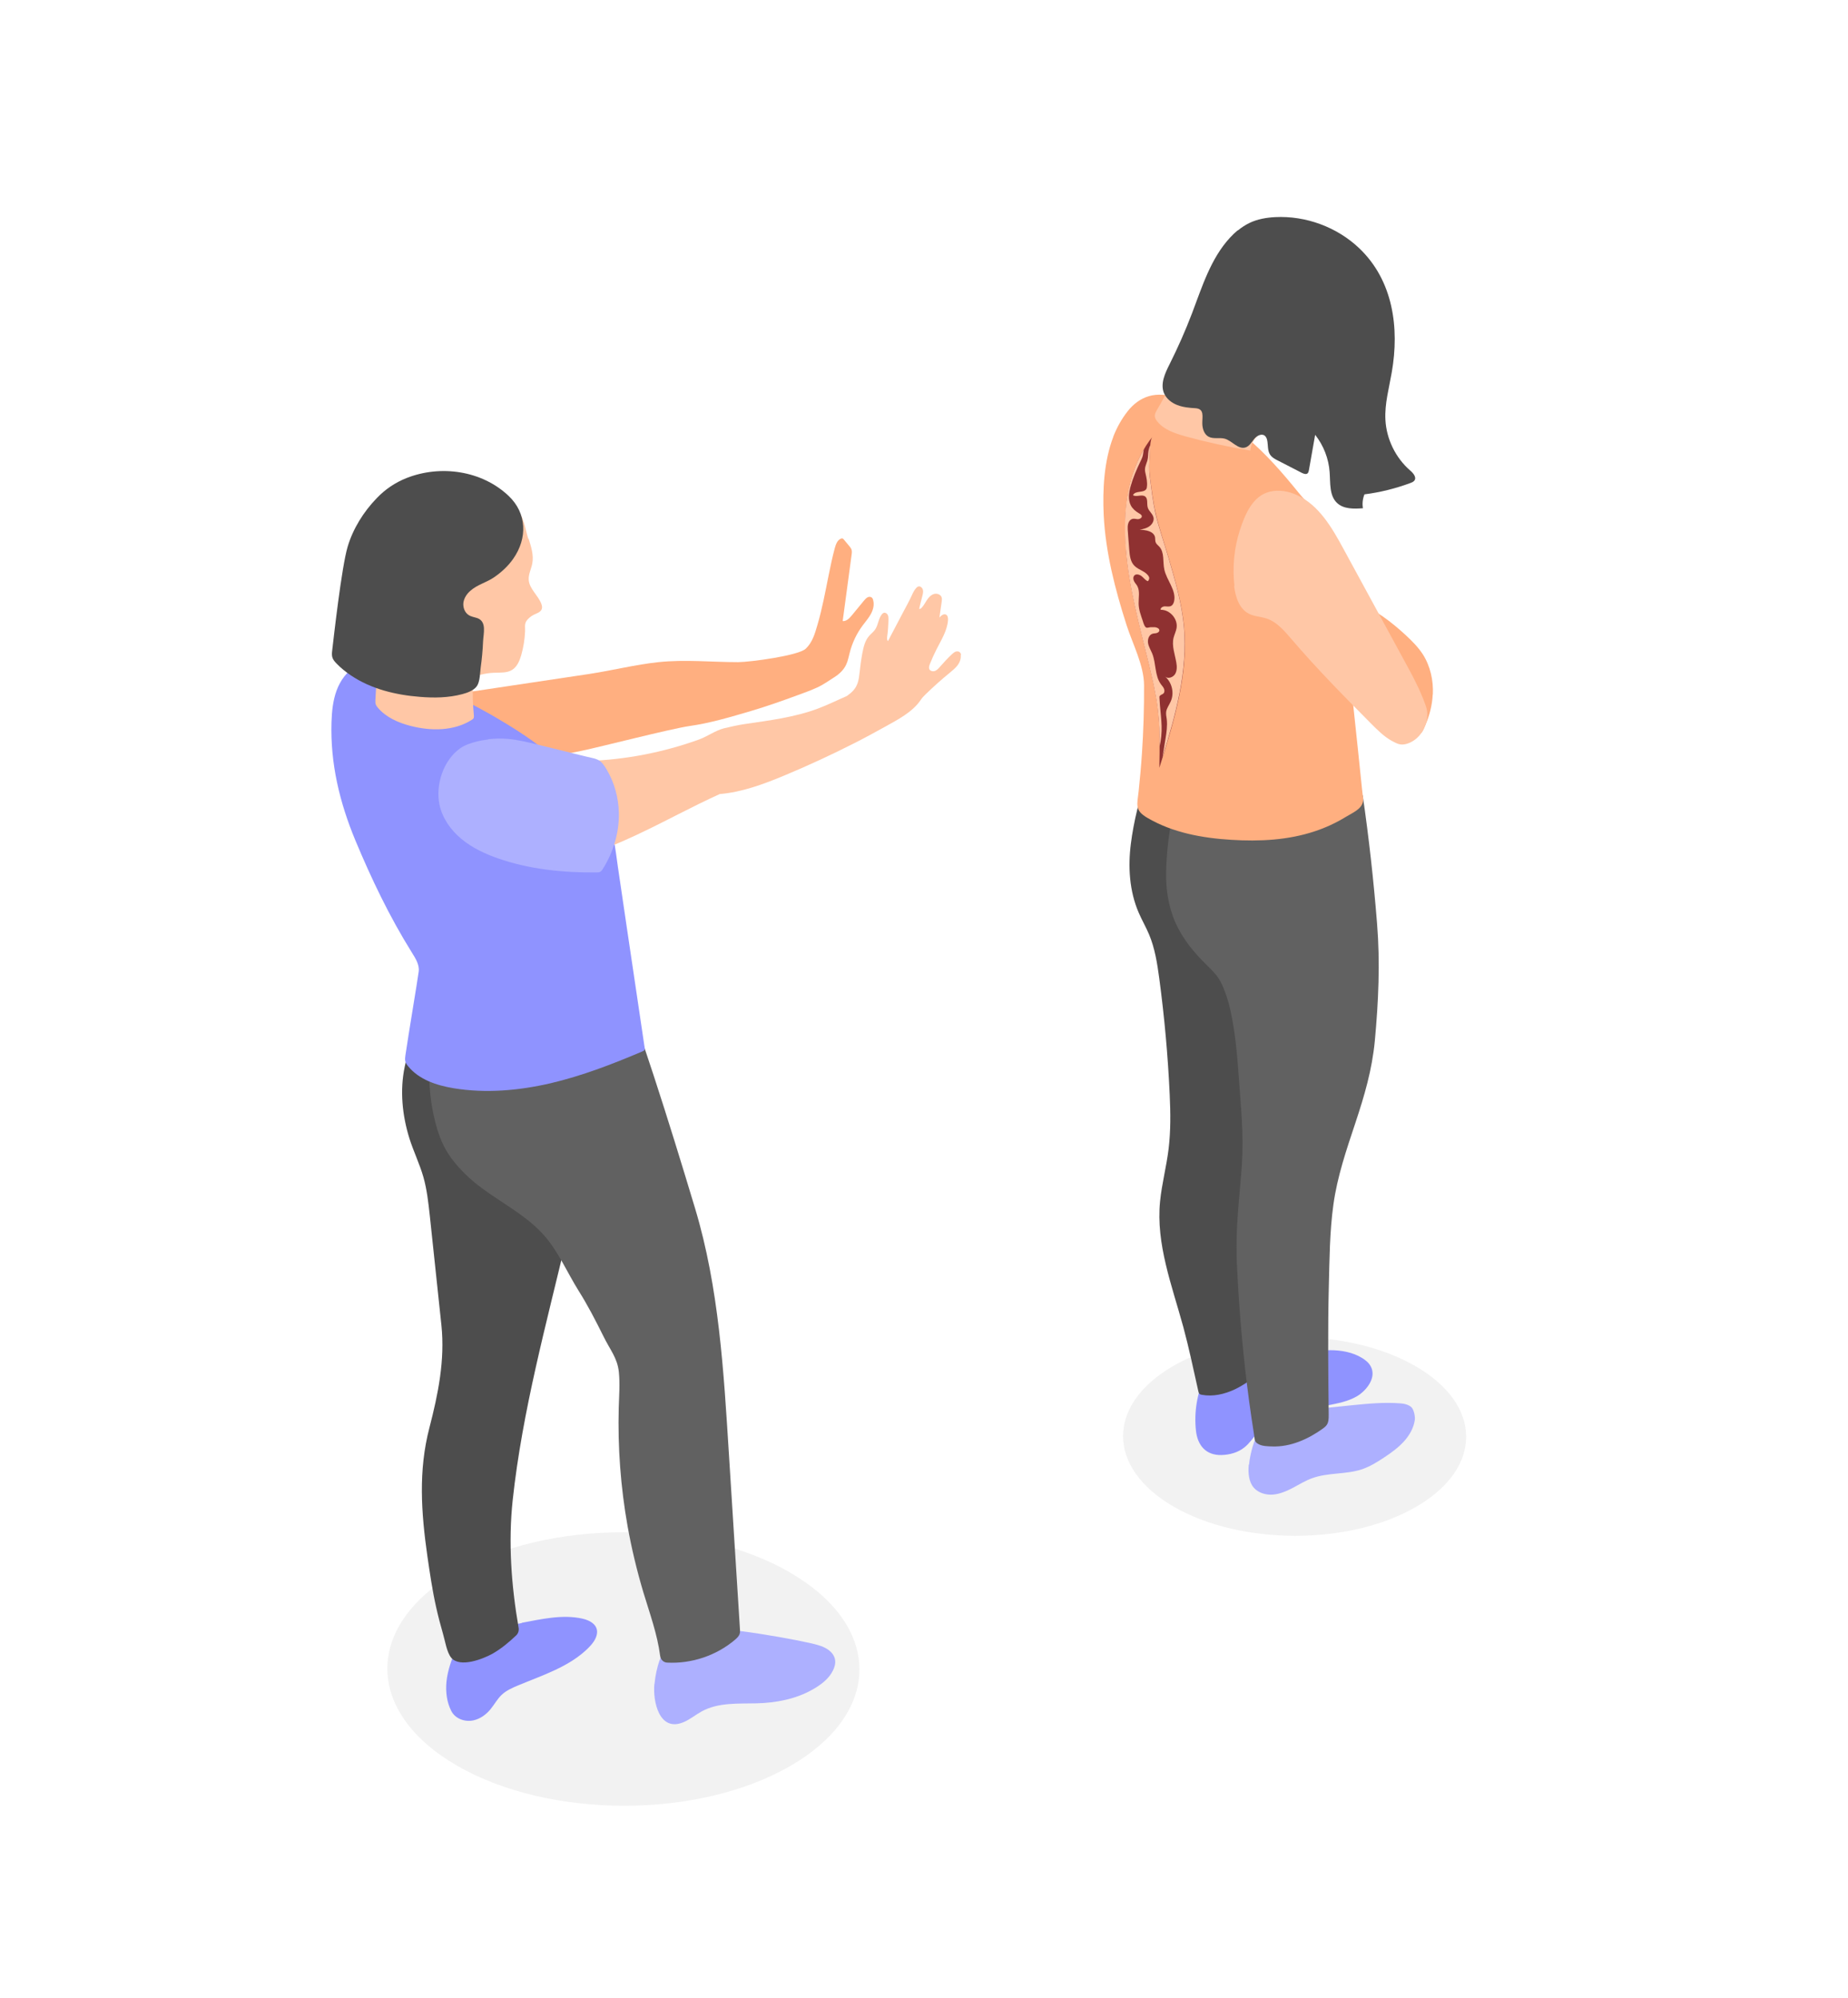 <?xml version="1.0" encoding="UTF-8"?>
<svg id="Layer" xmlns="http://www.w3.org/2000/svg" xmlns:xlink="http://www.w3.org/1999/xlink" viewBox="0 0 157.04 169.78">
  <defs>
    <style>
      .cls-1 {
        fill: url(#_Áåçûìÿííûé_ãðàäèåíò_15);
        mix-blend-mode: multiply;
      }

      .cls-1, .cls-2, .cls-3, .cls-4, .cls-5, .cls-6, .cls-7, .cls-8, .cls-9, .cls-10 {
        stroke-width: 0px;
      }

      .cls-2 {
        fill: #ffaf80;
      }

      .cls-3 {
        fill: #f2f2f2;
      }

      .cls-4 {
        fill: #adb0ff;
      }

      .cls-5 {
        fill: #616161;
      }

      .cls-6 {
        fill: #8f3131;
      }

      .cls-7 {
        fill: #ffc7a6;
      }

      .cls-8 {
        fill: #8f93ff;
      }

      .cls-11 {
        filter: url(#luminosity-noclip);
      }

      .cls-9 {
        fill: url(#_Áåçûìÿííûé_ãðàäèåíò_8);
      }

      .cls-12 {
        mask: url(#mask-1);
      }

      .cls-13 {
        mask: url(#mask);
      }

      .cls-10 {
        fill: #4d4d4d;
      }
    </style>
    <filter id="luminosity-noclip" x="71.56" y="36.9" width="31.13" height="19.38" color-interpolation-filters="sRGB" filterUnits="userSpaceOnUse">
      <feFlood flood-color="#fff" result="bg"/>
      <feBlend in="SourceGraphic" in2="bg"/>
    </filter>
    <filter id="luminosity-noclip-2" x="71.56" y="-8592" width="31.13" height="32766" color-interpolation-filters="sRGB" filterUnits="userSpaceOnUse">
      <feFlood flood-color="#fff" result="bg"/>
      <feBlend in="SourceGraphic" in2="bg"/>
    </filter>
    <mask id="mask-1" x="71.56" y="-8592" width="31.13" height="32766" maskUnits="userSpaceOnUse"/>
    <linearGradient id="_Áåçûìÿííûé_ãðàäèåíò_15" data-name="Áåçûìÿííûé ãðàäèåíò 15" x1="71.56" y1="46.59" x2="102.69" y2="46.59" gradientUnits="userSpaceOnUse">
      <stop offset="0" stop-color="#fff"/>
      <stop offset="1" stop-color="#4d4d4d"/>
    </linearGradient>
    <mask id="mask" x="71.56" y="36.9" width="31.13" height="19.38" maskUnits="userSpaceOnUse">
      <g class="cls-11">
        <g class="cls-12">
          <path class="cls-1" d="M102.69,46.48c0-3.26-2.3-7.24-5.15-8.88-1.54-.89-2.92-.9-3.86-.22h0s-22.12,16.8-22.12,16.8l.23,1.26,4.24.83,24.55-6.25h0c1.28-.34,2.11-1.59,2.11-3.55Z"/>
        </g>
      </g>
    </mask>
    <linearGradient id="_Áåçûìÿííûé_ãðàäèåíò_8" data-name="Áåçûìÿííûé ãðàäèåíò 8" x1="71.56" y1="46.59" x2="102.69" y2="46.59" gradientUnits="userSpaceOnUse">
      <stop offset="0" stop-color="#8f93ff"/>
      <stop offset="1" stop-color="#fff"/>
    </linearGradient>
  </defs>
  <g>
    <path class="cls-3" d="M120.29,116.1c5.71,3.3,5.74,8.64.07,11.94-5.67,3.3-14.9,3.3-20.62,0-5.71-3.3-5.74-8.64-.07-11.94,5.67-3.3,14.91-3.3,20.62,0Z"/>
    <path class="cls-8" d="M108.64,115.26c-.41.07-.82.15-1.23.27-.72.2-1.42.49-2.01.94-.6.45-1.31.68-1.95,1.08-.29.18-.41.23-.7,0-.09-.07-.44-.42-.37-.55-.66,1.43-.92,3-.75,4.58.14,1.26.85,2.1,2.17,2.07.7-.02,1.4-.21,1.95-.65.43-.34.74-.82,1.1-1.24,1.38-1.66,3.97-1.93,5.96-2.33.86-.17,1.75-.33,2.51-.78.79-.47,1.69-1.58,1.16-2.54-.16-.3-.43-.52-.72-.7-.81-.5-1.78-.67-2.73-.67s-1.89.17-2.83.3c-.51.07-1.02.14-1.53.23Z"/>
    <path class="cls-10" d="M106.78,98.36c.22-.3.32-.67.4-1.03.37-1.65.49-3.34.58-5.03.23-4.31.3-8.62.22-12.93-.05-2.5-.15-5-.34-7.5-.11-1.4-.26-2.85-.99-4.04-.12-.2-.27-.4-.47-.53-.21-.14-.47-.19-.72-.22-1.68-.26-3.48-.28-4.89-1.22-1.12-.75-2.55-1.52-3.13.2-.61,1.8-1.1,3.74-1.34,5.63-.25,1.97-.13,4.03.66,5.86.27.63.62,1.23.89,1.87.49,1.17.69,2.45.86,3.71.44,3.29.74,6.6.89,9.91.07,1.54.09,3.02-.09,4.56-.18,1.51-.58,2.99-.73,4.5-.36,3.61,1.01,7.14,1.97,10.65.49,1.81.87,3.64,1.28,5.47.02.09.04.19.11.24.05.04.11.06.18.07.95.18,1.95-.05,2.83-.47.88-.42,1.65-1.03,2.41-1.64.1-.08.19-.16.23-.27.03-.09.02-.19,0-.29-.19-1.48-.37-2.96-.56-4.44-.52-4.13-1.04-8.28-1.03-12.45.3-.14.58-.31.78-.58Z"/>
    <path class="cls-4" d="M106.12,124.45c-.07.73,0,1.48.42,1.97.4.46,1.05.64,1.65.59.6-.05,1.17-.31,1.71-.59.54-.29,1.06-.61,1.63-.81,1.33-.48,2.83-.3,4.18-.74.69-.23,1.32-.62,1.92-1.02.59-.39,1.17-.81,1.65-1.33.48-.52.85-1.16.95-1.86.04-.27-.08-.85-.27-1.05-.22-.23-.62-.33-.93-.35-1.38-.11-2.78.02-4.16.16-1.27.13-2.55.26-3.82.41-.55.06-1.09.15-1.63.27-.24.06-.51.21-.74.11-.07-.03-.38-.36-.28-.45-.93.86-1.61,1.98-1.96,3.2-.12.42-.25.97-.3,1.52Z"/>
    <path class="cls-5" d="M115.78,67.61c-.18-1.25-.38-2.51-.88-3.67-.27.85-.49,1.73-.77,2.56-.05.17-1.2,2.02-1.34,1.73-.14-.5-.34-.69-.82-.93-.87-.44-1.85-.6-2.76-.92-1.13-.4-2.16-1.05-3.28-1.5-2.42-.97-4.56-.24-5.59,2.2-.83,1.97-1.16,4.61-1.24,6.72-.06,1.55.14,3.11.76,4.54.51,1.18,1.29,2.22,2.17,3.15.56.6,1.31,1.2,1.69,1.93.37.71.69,1.73.85,2.48.42,1.94.58,3.93.72,5.91.17,2.36.4,4.66.25,7.03-.15,2.32-.46,4.68-.46,6.99,0,.6,0,1.2.04,1.79.18,3.84.52,7.67,1.03,11.47.13.95.27,1.9.42,2.85.07.47.02.61.43.81.3.15.76.16,1.1.17,1.56.06,3.09-.63,4.33-1.53.11-.08.22-.17.3-.28.18-.24.18-.57.18-.87-.04-3.63-.08-7.27.01-10.9.06-2.32.07-4.66.39-6.97.33-2.4,1.11-4.66,1.87-6.95.78-2.35,1.41-4.49,1.65-6.96.31-3.34.46-6.65.19-9.98-.29-3.64-.69-7.27-1.22-10.9Z"/>
    <path class="cls-2" d="M94.61,37.11c-.8,2.09-.92,4.53-.82,6.66.16,3.19.97,6.31,1.94,9.34.52,1.62,1.48,3.42,1.49,5.12.01,1.94-.05,3.88-.18,5.81-.07,1.07-.17,2.14-.28,3.2-.13,1.17-.35,1.62.74,2.26,2.14,1.26,4.66,1.72,7.14,1.87,2.39.15,4.83.03,7.1-.73.91-.3,1.79-.71,2.61-1.21.38-.23.96-.5,1.25-.85.36-.44.22-.76.16-1.36-.24-2.33-.48-4.65-.73-6.97-.28-2.57-.57-5.15-.87-7.72-.15-1.29-.3-2.57-.46-3.86-.12-1.01,0-2.51-.45-3.41-.17-.37-.43-.69-.7-1-.71-.83-1.49-1.52-2.18-2.37-.69-.85-1.4-1.7-2.15-2.51-1.47-1.59-3.12-3.06-5.04-4.09-.04-.02-.08-.04-.12-.06-.49-.26-1.01-.42-1.49-.69-.52-.29-1.05-.57-1.61-.75-.75-.25-1.58-.35-2.34-.12-.72.21-1.35.7-1.81,1.3-.51.65-.91,1.38-1.21,2.15Z"/>
    <path class="cls-6" d="M95.68,46.67c.26,3.29,1.16,6.5,1.94,9.7.31,1.28.61,2.56.77,3.86.2,1.66.16,3.34.13,5.02,1.23-3.89,2.47-7.91,2.1-11.97-.18-2-.75-3.95-1.31-5.88-.37-1.26-.82-2.53-1.11-3.81-.23-1-.35-2.08-.48-3.09-.07-.59-.05-1.21-.01-1.81.03-.36-.01-1.28.22-1.57-1.56,1.96-2.22,4.51-2.3,7.01-.03.85,0,1.69.06,2.52Z"/>
    <path class="cls-7" d="M98.55,59.13c-.03.06-.03.13-.02.2.01.2.03.41.04.61.05.58.12,1.16.14,1.73.02.62-.04,1.19-.17,1.77,0-1.07-.03-2.15-.16-3.21-.16-1.3-.46-2.58-.77-3.86-.78-3.2-1.68-6.41-1.94-9.7-.07-.84-.09-1.68-.06-2.52.07-2.09.54-4.2,1.6-5.98-.02.08-.04.17-.05.26-.02.14-.04.29-.09.43-.05.14-.11.26-.17.38-.32.67-.62,1.36-.82,2.08-.15.54-.24,1.15.02,1.64.15.28.4.49.67.65.11.06.25.14.26.26,0,.15-.17.24-.32.25-.15,0-.3-.06-.45-.03-.2.04-.34.22-.39.41-.09.32-.01.72,0,1.05.03.38.06.77.09,1.15.04.49.09,1.03.44,1.38.37.38,1.01.47,1.24.95.05.12,0,.28-.1.36-.22-.08-.35-.29-.53-.43-.18-.14-.47-.22-.62-.05-.11.13-.1.32-.02.48.07.15.2.27.28.42.23.44.1.96.11,1.46,0,.53.19,1.02.36,1.52.04.14.14.49.3.55.08.03.28-.04.37-.04.11,0,.23,0,.35,0,.17.02.38.1.38.27,0,.12-.13.2-.24.23-.11.03-.24.02-.35.06-.3.1-.42.47-.37.79.05.31.23.59.35.88.35.86.2,1.9.76,2.64.08.11.19.22.24.35.06.14.06.3-.04.41-.09.09-.26.11-.32.23Z"/>
    <path class="cls-7" d="M99.04,62.8c.09-.56.17-1.11.11-1.67-.03-.22-.08-.43-.05-.65.05-.32.26-.57.38-.86.33-.71.12-1.63-.48-2.13.25.23.68.08.86-.21.17-.29.16-.65.1-.98-.12-.71-.4-1.42-.23-2.11.07-.27.2-.53.25-.8.14-.78-.56-1.59-1.35-1.57-.03-.17.19-.29.36-.29.18,0,.38.05.53-.04.14-.07.21-.23.25-.38.21-.95-.63-1.78-.83-2.72-.14-.66.03-1.44-.43-1.94-.1-.11-.23-.2-.29-.33-.07-.14-.04-.32-.07-.48-.12-.5-.78-.61-1.3-.62.28-.06.57-.12.8-.28.24-.16.42-.44.38-.72-.05-.35-.41-.57-.5-.9-.09-.32.04-.74-.22-.93-.29-.21-.74.08-1.03-.11.19-.42.9-.16,1.13-.52.02-.05.05-.1.05-.17.06-.4-.04-.83-.13-1.22-.1-.41.05-.63.17-1.03.08-.27.05-.56.1-.83.03-.17.08-.33.15-.48-.03.32-.02.68-.04.86-.04.59-.07,1.22,0,1.81.13,1.01.25,2.09.47,3.09.3,1.28.75,2.55,1.12,3.81.56,1.93,1.13,3.87,1.31,5.88.33,3.75-.7,7.45-1.82,11.06.08-.51.17-1.03.25-1.54Z"/>
    <path class="cls-7" d="M101.77,26.39c-1.07,2.82-1.84,5.79-3.41,8.37-.12.2-.25.42-.22.65.02.15.1.28.2.4.57.72,1.51,1.02,2.39,1.27,1.82.5,3.66.9,5.52,1.21.07-1.01,1.02-1.77,2.02-1.97.99-.2,2.01.03,2.99.27.67.16,1.35.32,2.02.48.17.04.35.08.52.04.22-.05.39-.24.53-.42.43-.55.77-1.17,1.11-1.78.94-1.7,1.87-3.44,2.35-5.32.48-1.89.45-3.97-.47-5.68-.44-.82-1.07-1.53-1.73-2.18-1.14-1.14-2.43-2.17-3.94-2.72-1.59-.58-3.58-.51-5.1.29-1.53.81-2.69,2.73-3.48,4.2-.5.94-.92,1.92-1.3,2.91Z"/>
    <path class="cls-10" d="M105.17,19.58c-.23.19-.45.4-.65.62-1.64,1.78-2.37,4.18-3.23,6.44-.56,1.47-1.2,2.91-1.9,4.31-.39.77-.8,1.66-.48,2.45.2.48.64.83,1.13,1.02.49.19,1.02.24,1.54.27.79.05.58.71.59,1.28,0,.44.15.93.53,1.14.41.22.93.05,1.38.17.63.18,1.14.95,1.77.74.33-.11.51-.45.73-.72.22-.27.63-.49.9-.27.11.09.17.23.2.37.09.41.02.87.24,1.22.16.25.43.4.7.53.66.34,1.33.68,2,1.03.16.08.37.16.5.04.07-.07.09-.17.11-.27.18-1,.35-2,.53-3,.71.9,1.15,2.02,1.23,3.17.07.93-.04,2,.64,2.63.56.52,1.42.5,2.19.44-.07-.4-.02-.81.13-1.18,1.34-.17,2.66-.5,3.92-.97.12-.05.25-.1.33-.21.19-.28-.11-.63-.37-.85-1.24-1.08-2.02-2.68-2.1-4.32-.07-1.35.31-2.68.54-4.02.66-3.78.12-7.81-2.78-10.56-1.89-1.79-4.53-2.76-7.13-2.63-.75.04-1.51.17-2.19.5-.35.17-.67.38-.96.62Z"/>
    <path class="cls-2" d="M121.76,59.03c.06-1.2-.21-2.43-.86-3.44-.4-.61-.92-1.13-1.46-1.63-1.23-1.13-2.58-2.17-4.14-2.77-.05.5.19.99.44,1.43.64,1.11,1.43,2.14,2.06,3.26.72,1.29,1.22,2.7,1.5,4.15.1.53.18,1.06.4,1.55.12.27.42.84.76.86.36.02.53-.52.65-.78.36-.83.6-1.73.64-2.64Z"/>
    <path class="cls-7" d="M104.87,49.78c.11.92.42,1.94,1.25,2.37.46.24,1.01.25,1.51.41.87.29,1.49,1.03,2.09,1.72,2.14,2.51,4.46,4.86,6.78,7.2.55.55,1.11,1.12,1.79,1.49.42.22.69.38,1.18.26.48-.12.91-.42,1.21-.8.52-.66.77-1.59.5-2.39-.46-1.35-1.14-2.61-1.82-3.85-.72-1.33-1.45-2.66-2.17-3.99-1.01-1.85-2.02-3.7-3.02-5.55-.98-1.81-2.09-3.73-3.96-4.58-.71-.33-1.53-.47-2.29-.29-1.49.35-2.13,1.97-2.56,3.28-.49,1.52-.64,3.15-.46,4.73Z"/>
  </g>
  <g>
    <path class="cls-3" d="M67.11,133.62c7.86,4.54,7.9,11.89.09,16.43-7.81,4.54-20.5,4.54-28.36,0-7.86-4.54-7.9-11.89-.09-16.43,7.81-4.54,20.51-4.54,28.37,0Z"/>
    <path class="cls-8" d="M44.34,137.93c-1.32.25-2.67.47-3.9,1.05-.27.13-.53.29-.76.48-.1.08-.17.19-.3.18-.05,0-.31-.13-.26-.2-.13.2-.23.42-.33.63-.4.91-.75,1.86-.85,2.85-.08.84.02,1.72.41,2.48.34.67,1.16.95,1.87.8.57-.12,1.07-.48,1.44-.92.34-.41.59-.89.97-1.25.39-.37.89-.59,1.39-.8,2.09-.87,4.35-1.58,5.96-3.17.32-.32.63-.69.73-1.13.19-.82-.55-1.23-1.23-1.38-1.69-.37-3.45.04-5.15.36Z"/>
    <path class="cls-10" d="M49.41,95.81c-.09-.26-.28-.48-.47-.68-1.75-1.92-3.21-4.1-4.22-6.49-.58-1.37-1.03-2.82-1.81-4.08-.49-.78-1.14-1.52-1.94-1.99-.88-.52-1.8.29-2.61.7-.33.17-.66.34-.93.58-.22.2-.39.45-.55.71-1.19,1.86-2.04,3.94-2.49,6.1-.42,2-.21,4.12.4,6.08.35,1.11.87,2.17,1.19,3.29.3,1.06.42,2.16.54,3.25.33,3.11.66,6.22.99,9.34.31,2.96-.28,5.86-1.02,8.71-.95,3.65-.7,7.21-.17,10.93.21,1.44.42,2.89.74,4.31.17.77.37,1.53.59,2.29.17.57.31,1.54.69,2.01.74.89,2.7.11,3.5-.33.74-.42,1.4-.97,2.02-1.56.18-.17.25-.41.21-.65-.62-3.59-.89-7.25-.5-10.87.82-7.58,2.86-14.96,4.61-22.37.1-.42.2-.84.3-1.25.57-2.4.8-4.82.99-7.28.02-.25.03-.5-.04-.73Z"/>
    <g class="cls-13">
      <path class="cls-9" d="M102.69,46.48c0-3.26-2.3-7.24-5.15-8.88-1.54-.89-2.92-.9-3.86-.22h0s-22.12,16.8-22.12,16.8l.23,1.26,4.24.83,24.55-6.25h0c1.28-.34,2.11-1.59,2.11-3.55Z"/>
    </g>
    <path class="cls-2" d="M74.2,50.99c-.02-.08-.05-.15-.12-.21-.1-.08-.25-.08-.37-.01s-.2.17-.29.27c-.34.41-.68.83-1.02,1.24-.21.25-.46.53-.79.5.25-1.88.51-3.77.76-5.65.02-.15.04-.31-.02-.46-.04-.09-.1-.16-.16-.24-.16-.2-.33-.39-.49-.59-.03-.03-.06-.07-.1-.08-.04-.02-.09,0-.13.01-.31.12-.44.48-.53.81-.21.77-.37,1.56-.53,2.34-.28,1.4-.54,2.8-.94,4.17-.22.75-.42,1.49-1,2.04-.61.58-4.67,1.13-5.74,1.14-2.26,0-4.52-.24-6.78,0-1.95.21-3.9.7-5.85,1-4.07.61-8.14,1.22-12.21,1.83-.07.88.3,1.74.67,2.55.39.84.78,1.69,1.32,2.44.26.36.57.71.98.89.4.18.85.18,1.29.16.64-.02,1.29-.07,1.93-.18.51-.09.98-.31,1.5-.41,1.31-.23,2.61-.5,3.91-.76,1.46-.3,7.51-1.86,9.1-2.09,1.77-.25,3.5-.77,5.2-1.27,1.36-.4,2.71-.88,4.04-1.37.54-.2,1.08-.39,1.6-.63.53-.24.98-.57,1.47-.88.43-.27.81-.63,1.02-1.1.14-.3.19-.63.28-.95.21-.85.59-1.65,1.11-2.35.24-.32.51-.63.7-.98.19-.35.3-.78.19-1.16Z"/>
    <path class="cls-4" d="M55.61,143.09c-.15,1.49.41,4.14,2.48,3.26.55-.23,1.02-.63,1.55-.92,1.42-.77,3.1-.64,4.67-.68,1.61-.04,3.28-.35,4.7-1.15.12-.07.24-.14.36-.21.49-.31.96-.69,1.27-1.18.38-.59.52-1.26-.02-1.81-.3-.31-.72-.49-1.14-.61-1.12-.34-8.32-1.7-10.76-1.43-1.42.15-2.28,1.58-2.7,2.82-.16.47-.33,1.17-.4,1.91Z"/>
    <path class="cls-5" d="M62.88,138.46c-.31-4.98-.63-9.95-.94-14.93-.44-6.97-.84-14.08-2.87-20.83-2.28-7.57-4.64-15.12-7.47-22.51-2.23,2.86-6.13,4.32-9.69,3.62-1.2-.23-1.77-1.06-2.62-1.9-1.86,2.7-2.81,5.98-2.82,9.25,0,1.61.22,3.23.68,4.78.47,1.57,1.17,2.63,2.33,3.78,2.03,2.04,4.89,3.13,6.78,5.29,1.21,1.39,1.95,3.15,2.91,4.68.78,1.24,1.45,2.54,2.1,3.85.59,1.21,1.19,1.84,1.32,3.06.1,1,.02,2.01-.01,3.02-.09,3.37.16,6.75.75,10.07.34,1.9.79,3.77,1.34,5.62.54,1.79,1.19,3.56,1.43,5.41.04.31.28.56.59.57,2.08.11,4.2-.6,5.79-1.96.16-.14.32-.29.38-.5.03-.12.03-.26.02-.39Z"/>
    <path class="cls-8" d="M41.68,60.71c-1.1-.62-2.21-1.2-3.33-1.78-1.33-.7-2.66-1.39-4-2.09-1.23-.64-2.81-.94-4.09-.23-.79.44-1.35,1.23-1.66,2.08-.31.85-.4,1.77-.43,2.67-.11,3.52.69,6.83,2.03,10.06,1.37,3.28,2.89,6.46,4.77,9.48.31.5.69,1.06.61,1.67-.09.7-.89,5.46-1.13,7.12-.02.16-.05.33-.01.49.04.17.14.31.25.44.92,1.13,2.42,1.62,3.86,1.86,2.73.45,5.53.2,8.22-.42,2.69-.63,5.28-1.63,7.82-2.71.07-.03.14-.06.18-.13.03-.06.02-.13.01-.19-.51-3.44-1.02-6.87-1.53-10.31-.25-1.7-.5-3.4-.75-5.1-.23-1.55-.33-3.15-1.21-4.5-.58-.88-1.22-1.71-1.92-2.49-1.41-1.57-3.03-2.94-4.77-4.12-.95-.64-1.93-1.23-2.92-1.8Z"/>
    <path class="cls-7" d="M44.92,45.78c.22.69.45,1.41.31,2.12-.09.46-.33.9-.3,1.37.05.77.79,1.31,1.07,2.04.05.14.09.3.04.44-.09.28-.43.37-.7.5-.23.12-.51.35-.64.58-.13.24-.07.55-.08.82-.03.69-.14,1.38-.33,2.04-.14.47-.34.96-.76,1.23-.44.28-.99.23-1.51.25-.42.01-.83.08-1.23.18-.56.15-.59.19-.61.76-.02.9,0,1.8.09,2.69,0,.08.01.17-.03.24-.03.05-.08.09-.13.12-1.52.98-3.5.98-5.25.52-1.04-.27-2.07-.73-2.76-1.55-.07-.08-.13-.17-.17-.27-.04-.12-.03-.25-.03-.37.08-1.38.16-2.77.24-4.15,0-.09,0-.18-.02-.26-.03-.1-.11-.18-.19-.25-1.04-1.06-1.69-2.49-1.85-3.97-.08-.74,0-1.48.02-2.22.03-.88.12-1.77.34-2.63.32-1.22.96-2.4,1.95-3.18.72-.57,1.6-.9,2.49-1.14,3.07-.81,6.44-.39,8.99,1.59.64.5.78,1.76,1.02,2.5Z"/>
    <path class="cls-10" d="M32.02,42.33c-1.12,1.15-2.03,2.61-2.48,4.14-.51,1.71-1.18,7.68-1.32,8.89-.05.49.04.68.4,1.05.36.37.76.69,1.19.98,1.73,1.17,3.83,1.67,5.88,1.83,1.2.1,2.43.08,3.59-.23.42-.11.99-.31,1.25-.69.26-.39.26-1.11.32-1.58.1-.73.17-1.46.2-2.2.03-.69.34-1.71-.51-2-.24-.08-.5-.11-.71-.25-.34-.21-.5-.66-.45-1.06.06-.4.3-.76.61-1.02.58-.51,1.35-.69,1.98-1.12.63-.43,1.2-.95,1.64-1.58,1.22-1.74,1.18-3.87-.4-5.36-2.28-2.15-5.77-2.64-8.65-1.51-1.01.4-1.84.98-2.53,1.7Z"/>
    <path class="cls-7" d="M81.67,55.67c-.01-.09-.04-.18-.11-.24-.09-.09-.24-.09-.36-.05-.12.05-.21.13-.31.22-.35.33-.68.68-1,1.05-.12.14-.25.29-.42.36-.17.07-.4.03-.49-.13-.07-.14-.02-.3.04-.45.17-.43.36-.85.57-1.26.4-.79.9-1.57.97-2.46.01-.18-.01-.4-.17-.48-.2-.1-.41.08-.56.25.06-.44.13-.88.19-1.32.02-.14.04-.29-.01-.42-.1-.25-.43-.34-.68-.25-.25.09-.44.31-.58.53-.15.23-.27.47-.46.66-.05.05-.13.09-.18.05.09-.37.18-.75.28-1.12.04-.17.08-.34.03-.51-.05-.16-.22-.31-.38-.26-.08.02-.15.09-.2.15-.23.26-.33.57-.48.87-.17.35-.36.69-.54,1.03-.37.7-.74,1.4-1.11,2.11-.08.16-.17.32-.25.48-.09-.09-.08-.23-.07-.36.07-.49.1-.98.11-1.47,0-.14,0-.28-.06-.4-.06-.12-.21-.21-.34-.17-.06.02-.11.07-.15.11-.31.37-.31.92-.59,1.32-.14.2-.35.35-.51.54-.34.39-.46.91-.56,1.41-.11.58-.19,1.17-.25,1.75-.06.55-.14,1.03-.52,1.46-.16.18-.36.34-.56.48-.81.35-1.61.75-2.44,1.06-1.99.75-4.13,1.01-6.23,1.32-.6.09-1.18.22-1.76.36-.75.19-1.4.69-2.12.95-3.04,1.1-6.25,1.72-9.48,1.83-.44.01-.88.02-1.32,0-.42-.02-.83-.13-1.24-.14-.6-.02-1.19.45-1.42.98-.21.49-.19,1.04-.07,1.56.13.55.38,1.07.41,1.63.02.41-.07.81-.21,1.2-.12.33-.34.56-.19.9.14.32.36.65.63.87.28.23.62.39.96.53.55.22,1.12.37,1.71.47.31.05.63.08.93.02.28-.06.44-.24.69-.35.67-.28,1.36-.52,2.03-.82,1.61-.7,3.18-1.5,4.75-2.3,1.18-.6,2.36-1.19,3.57-1.74,1.89-.16,3.73-.84,5.5-1.58,2.02-.84,4.02-1.77,5.97-2.76.87-.44,1.71-.9,2.56-1.37,1.09-.61,2.38-1.26,3.08-2.33.11-.16.25-.3.39-.44.66-.64,1.34-1.25,2.05-1.83.24-.2.48-.39.67-.64.18-.25.3-.56.26-.87Z"/>
    <path class="cls-4" d="M41.49,62.84c-.35.04-.69.1-1.03.19-.47.12-.95.28-1.35.56-1.44,1.01-2.12,3.12-1.76,4.81.25,1.15.97,2.16,1.88,2.91.91.75,1.99,1.25,3.1,1.64,2.68.93,5.54,1.22,8.38,1.19.1,0,.2,0,.29-.05.1-.05.17-.15.23-.25.89-1.42,1.4-3.09,1.36-4.77-.03-1.29-.38-2.57-1.04-3.68-.35-.58-.55-.83-1.19-.97-.78-.17-1.56-.38-2.34-.57-.77-.19-1.55-.38-2.32-.57-.85-.21-1.71-.42-2.58-.49-.54-.04-1.08-.03-1.62.03Z"/>
  </g>
</svg>